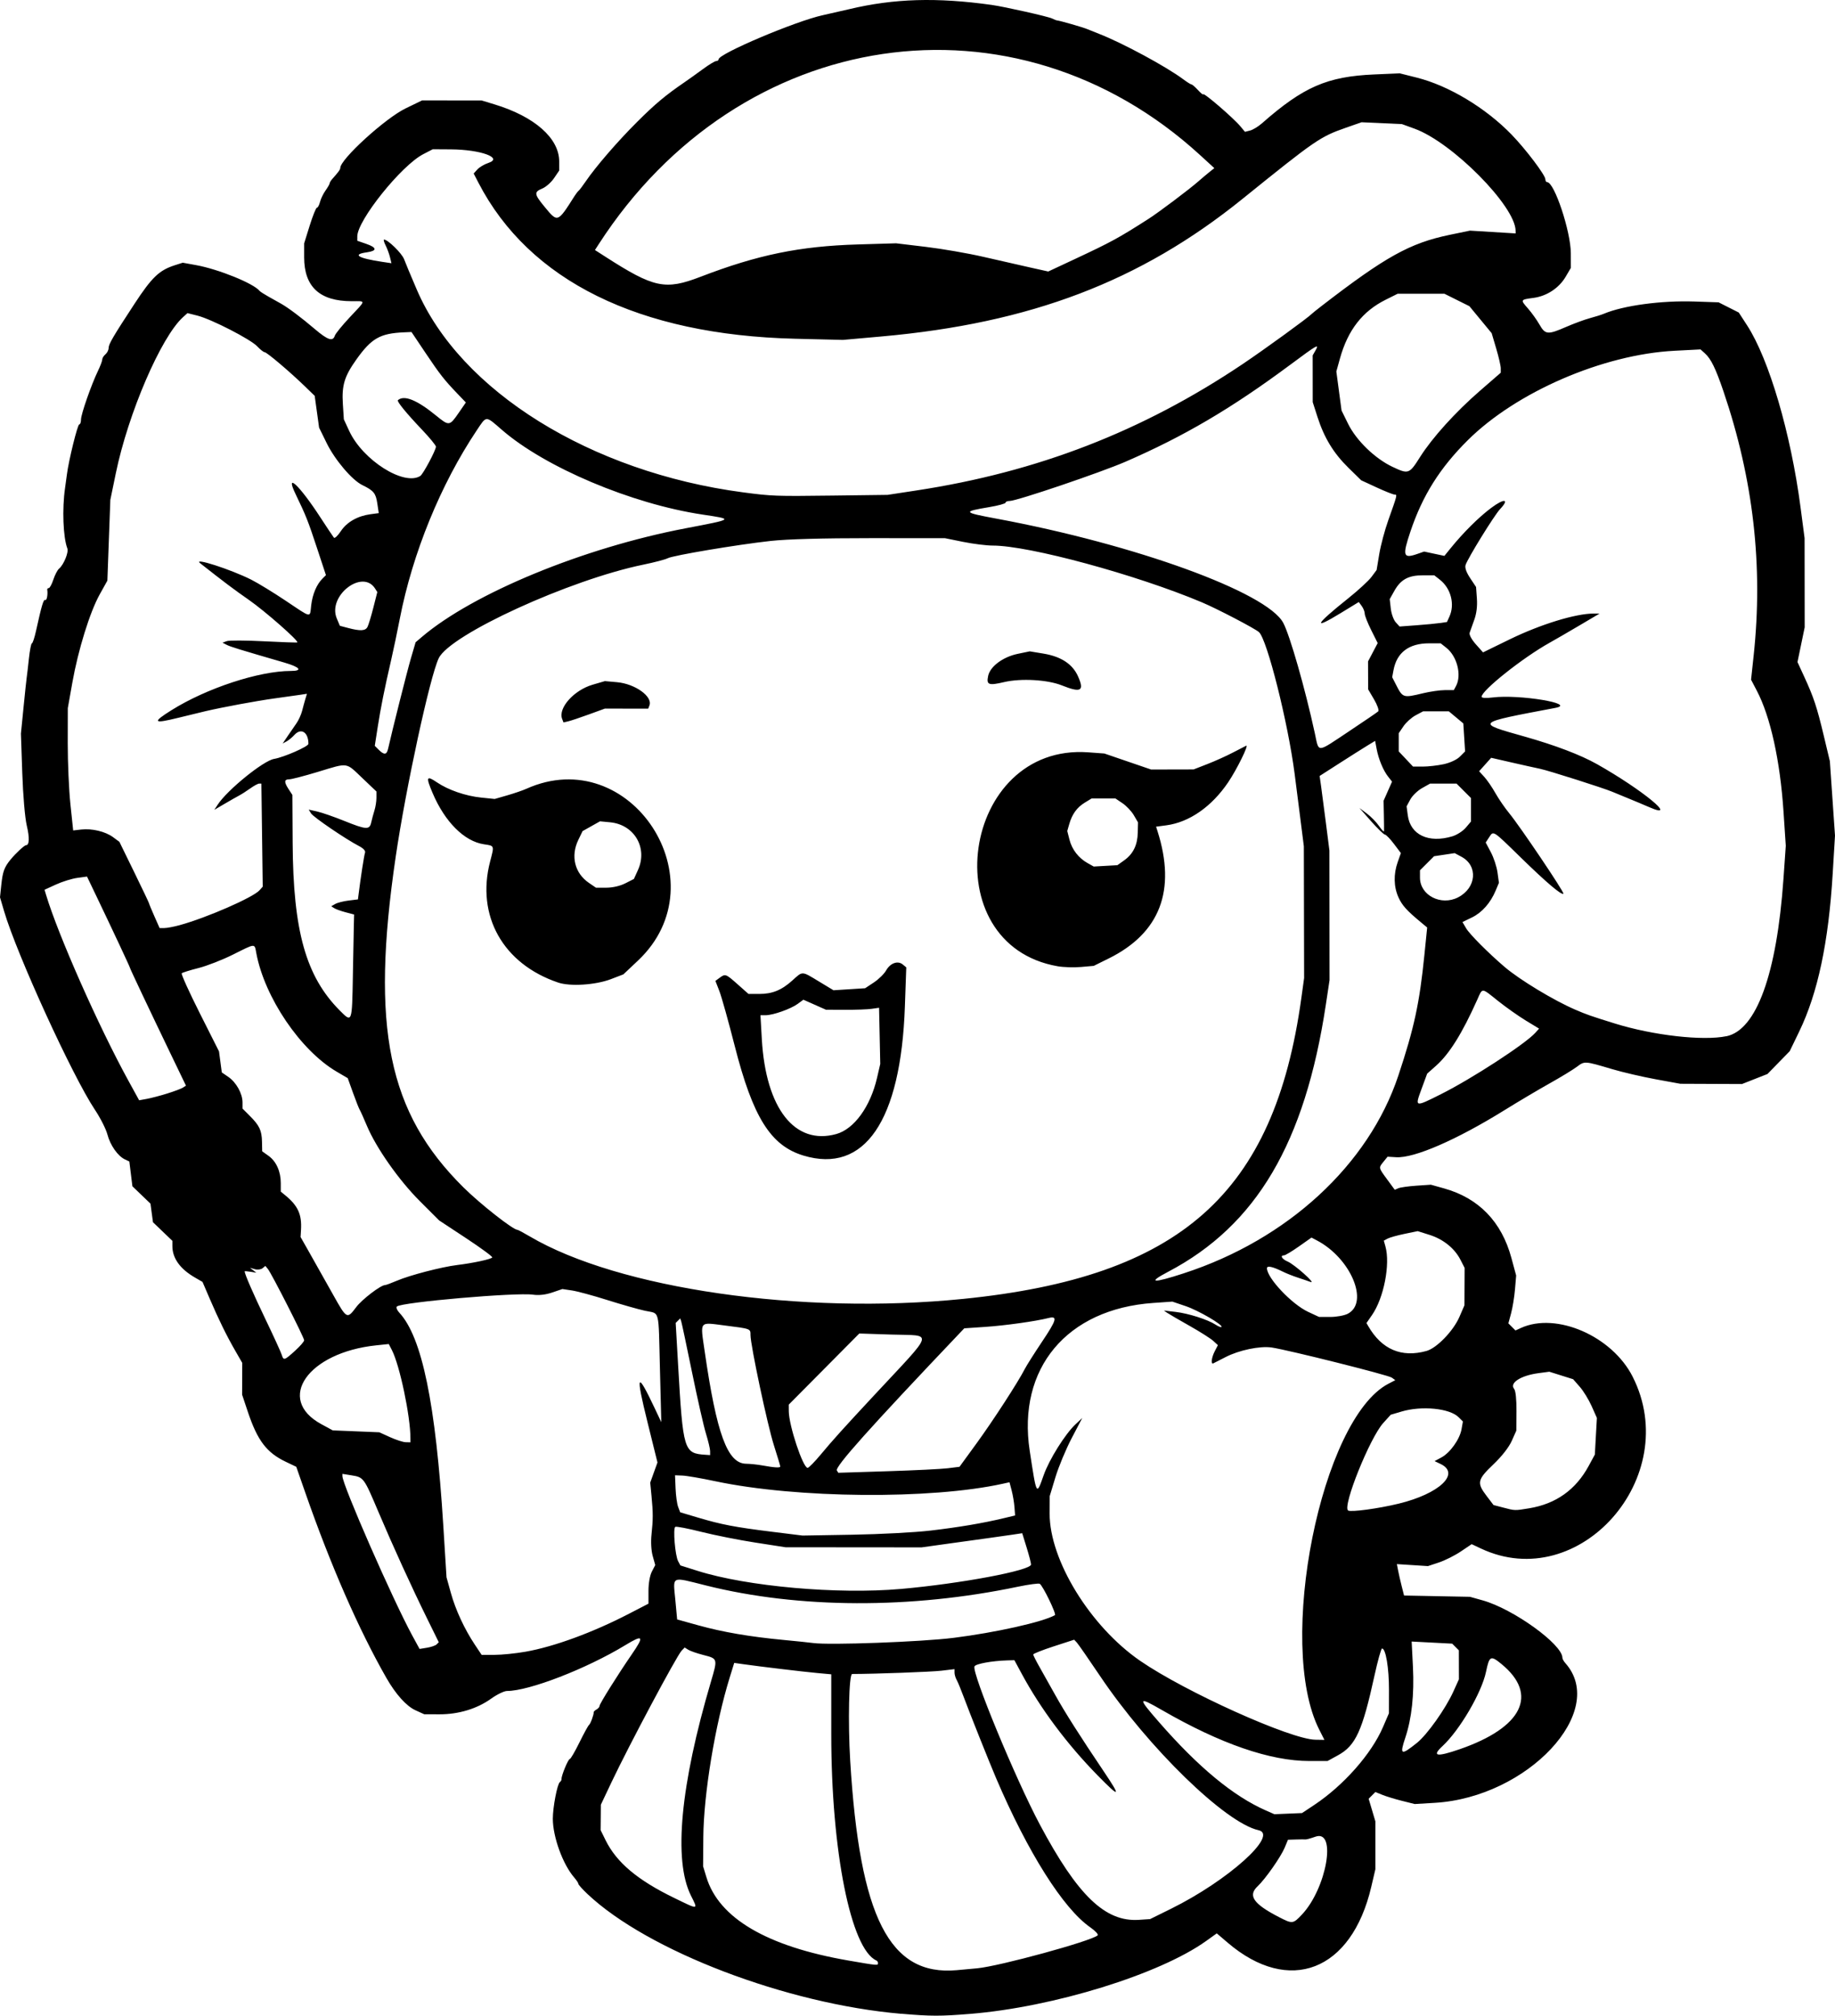 <?xml version="1.0" encoding="UTF-8" standalone="no"?>
<!-- Created with Inkscape (http://www.inkscape.org/) -->

<svg
   width="228.434mm"
   height="250.97mm"
   viewBox="0 0 228.434 250.97"
   version="1.1"
   id="svg1"
   xml:space="preserve"
   xmlns="http://www.w3.org/2000/svg"
   xmlns:svg="http://www.w3.org/2000/svg"><defs
     id="defs1" /><g
     id="layer1"
     transform="translate(-47.812,153.18)"><path
       style="fill:#000000"
       d="m 160.023,97.551 c -14.286,-1.223 -31.584,-7.828 -39.088,-14.925 -0.616,-0.583 -1.122,-1.148 -1.124,-1.256 -0.002,-0.108 -0.237,-0.465 -0.521,-0.794 -1.418,-1.639 -2.658,-5.053 -2.658,-7.318 0,-1.435 0.555,-4.33 0.874,-4.554 0.126,-0.089 0.221,-0.268 0.211,-0.397 -0.033,-0.401 0.829,-2.484 1.028,-2.484 0.104,0 0.642,-0.923 1.196,-2.051 0.554,-1.128 1.092,-2.11 1.195,-2.183 0.183,-0.129 0.621,-1.325 0.581,-1.587 -0.011,-0.073 0.15,-0.228 0.358,-0.344 0.208,-0.116 0.378,-0.321 0.378,-0.454 0,-0.256 2.261,-3.871 3.995,-6.388 1.598,-2.319 1.452,-2.529 -0.804,-1.158 -4.833,2.936 -11.967,5.698 -14.716,5.698 -0.354,0 -1.243,0.43 -1.975,0.956 -1.753,1.259 -4.053,1.956 -6.433,1.949 l -1.895,-0.006 -1.08,-0.49 C 98.404,59.247 97.08,57.776 95.906,55.721 92.47,49.703 88.994,41.765 85.848,32.751 l -1.154,-3.307 -1.295,-0.618 c -2.401,-1.146 -3.537,-2.644 -4.743,-6.252 l -0.704,-2.108 0.008,-1.98 0.008,-1.98 -0.846,-1.469 C 76.02,13.125 75.054,11.158 73.931,8.542 L 73.022,6.425 72.091,5.887 C 70.227,4.81 69.271,3.479 69.271,1.958 V 1.311 L 68.063,0.153 66.855,-1.005 66.699,-2.162 66.544,-3.319 65.42,-4.4 64.295,-5.481 64.104,-7.023 63.914,-8.565 63.351,-8.834 c -0.882,-0.422 -1.818,-1.759 -2.167,-3.096 -0.176,-0.673 -0.876,-2.057 -1.556,-3.076 -2.792,-4.181 -9.726,-19.346 -11.308,-24.729 l -0.508,-1.729 0.165,-1.575 c 0.17,-1.619 0.373,-2.172 1.14,-3.109 0.643,-0.785 1.732,-1.799 1.933,-1.799 0.42,0 0.455,-0.934 0.092,-2.456 -0.224,-0.942 -0.463,-3.738 -0.559,-6.54 l -0.166,-4.895 0.328,-3.307 c 0.18,-1.819 0.357,-3.486 0.393,-3.704 0.036,-0.218 0.158,-1.26 0.27,-2.315 0.113,-1.055 0.281,-1.918 0.375,-1.918 0.094,0 0.321,-0.685 0.506,-1.521 0.711,-3.222 0.944,-4.004 1.154,-3.874 0.188,0.116 0.344,-0.687 0.249,-1.286 -0.017,-0.109 0.069,-0.198 0.191,-0.198 0.122,0 0.38,-0.478 0.573,-1.062 0.193,-0.584 0.512,-1.196 0.709,-1.359 0.577,-0.479 1.215,-2.034 1.031,-2.515 -0.529,-1.379 -0.664,-4.931 -0.286,-7.523 0.072,-0.496 0.177,-1.26 0.232,-1.697 0.218,-1.73 1.324,-6.217 1.532,-6.217 0.121,0 0.221,-0.275 0.221,-0.611 0,-0.664 1.287,-4.349 2.124,-6.082 0.287,-0.594 0.521,-1.221 0.521,-1.394 0,-0.173 0.179,-0.463 0.397,-0.644 0.218,-0.181 0.397,-0.539 0.397,-0.796 0,-0.476 0.563,-1.435 3.227,-5.502 2.165,-3.304 3.074,-4.173 5.023,-4.797 l 0.975,-0.312 1.659,0.301 c 2.798,0.507 7.174,2.282 7.901,3.204 0.073,0.092 0.562,0.408 1.088,0.703 0.526,0.294 1.24,0.695 1.587,0.891 0.905,0.51 2.519,1.723 4.239,3.187 1.585,1.349 2.218,1.557 2.457,0.805 0.081,-0.255 0.923,-1.291 1.87,-2.301 2.066,-2.203 2.043,-1.997 0.232,-1.997 -3.977,0 -5.918,-1.793 -5.918,-5.469 v -1.73 l 0.693,-2.222 c 0.381,-1.222 0.785,-2.222 0.897,-2.222 0.113,0 0.285,-0.32 0.383,-0.711 0.098,-0.391 0.409,-1.035 0.69,-1.43 0.281,-0.395 0.512,-0.798 0.512,-0.895 0,-0.097 0.149,-0.342 0.331,-0.545 0.752,-0.839 0.992,-1.169 0.993,-1.368 0.005,-1.087 5.595,-6.183 8.133,-7.414 l 2.053,-0.996 3.704,0.004 3.704,0.004 1.587,0.482 c 5.007,1.52 8.07,4.219 8.07,7.111 v 1.138 l -0.644,0.948 c -0.354,0.522 -1.009,1.099 -1.455,1.284 -1.062,0.44 -1.027,0.699 0.314,2.32 1.603,1.94 1.583,1.947 3.699,-1.387 0.185,-0.291 0.418,-0.591 0.518,-0.667 0.1,-0.076 0.484,-0.583 0.853,-1.126 1.248,-1.839 3.98,-5.003 6.417,-7.431 2.268,-2.26 3.523,-3.311 5.889,-4.931 0.531,-0.364 1.573,-1.108 2.314,-1.654 0.741,-0.546 1.481,-0.992 1.643,-0.992 0.162,0 0.295,-0.097 0.295,-0.215 0,-0.694 9.586,-4.756 12.965,-5.494 0.946,-0.207 2.434,-0.546 3.307,-0.754 5.564,-1.327 10.892,-1.485 17.727,-0.527 1.617,0.227 7.092,1.46 7.541,1.699 0.218,0.116 0.487,0.22 0.597,0.231 0.382,0.037 3.242,0.86 3.768,1.085 0.291,0.124 0.938,0.385 1.439,0.579 2.922,1.134 8.382,4.081 10.516,5.676 0.463,0.346 0.915,0.63 1.005,0.63 0.089,0 0.455,0.315 0.811,0.7 0.357,0.385 0.649,0.624 0.649,0.532 0,-0.304 3.77,2.944 4.651,4.006 l 0.55,0.663 0.641,-0.163 c 0.353,-0.089 1.018,-0.495 1.479,-0.9 5.163,-4.542 8.121,-5.828 13.978,-6.081 l 3.175,-0.137 2.117,0.532 c 3.983,1.002 8.582,3.768 11.814,7.108 1.761,1.819 4.193,5.039 4.193,5.551 0,0.197 0.102,0.359 0.226,0.359 0.894,0 2.933,6.125 2.942,8.84 l 0.006,1.829 -0.646,1.102 c -0.826,1.409 -2.345,2.412 -3.995,2.635 -1.666,0.226 -1.664,0.222 -0.693,1.327 0.452,0.515 1.093,1.411 1.424,1.991 0.726,1.271 1.027,1.297 3.337,0.291 0.97,-0.423 2.3,-0.912 2.955,-1.087 0.655,-0.175 1.429,-0.419 1.72,-0.542 2.435,-1.029 7.154,-1.667 11.285,-1.527 l 3.003,0.102 1.256,0.635 1.256,0.635 1.043,1.607 c 2.725,4.198 5.443,13.456 6.647,22.642 l 0.503,3.836 0.006,5.556 0.006,5.556 -0.448,2.16 -0.448,2.16 0.833,1.809 c 1.186,2.576 1.583,3.775 2.441,7.365 l 0.758,3.175 0.319,4.63 0.319,4.63 -0.288,4.763 c -0.517,8.537 -1.854,14.842 -4.158,19.612 l -1.193,2.469 -1.384,1.418 -1.384,1.418 -1.587,0.625 -1.587,0.625 -3.836,-0.016 -3.836,-0.016 -3.051,-0.558 c -1.678,-0.307 -4.119,-0.874 -5.424,-1.261 -3.474,-1.03 -3.43,-1.027 -4.405,-0.296 -0.483,0.362 -2.009,1.292 -3.392,2.066 -1.382,0.774 -3.917,2.278 -5.631,3.342 -5.952,3.693 -11.223,5.984 -13.463,5.852 l -1.081,-0.064 -0.496,0.612 c -0.635,0.784 -0.647,0.727 0.455,2.229 l 0.938,1.278 0.445,-0.194 c 0.245,-0.107 1.255,-0.249 2.246,-0.317 l 1.801,-0.122 1.639,0.458 c 4.32,1.206 7.167,4.146 8.387,8.659 l 0.592,2.189 -0.145,1.72 c -0.08,0.946 -0.298,2.286 -0.484,2.978 l -0.339,1.258 0.442,0.442 0.442,0.442 0.682,-0.311 c 4.415,-2.012 11.357,1.021 13.909,6.075 6.299,12.478 -6.651,27.141 -18.888,21.389 l -1.157,-0.544 -1.354,0.911 c -0.745,0.501 -1.969,1.116 -2.721,1.365 l -1.367,0.454 -1.935,-0.124 -1.935,-0.124 0.159,0.819 c 0.087,0.451 0.289,1.331 0.448,1.956 l 0.289,1.137 4.101,0.08 4.101,0.08 1.587,0.444 c 3.801,1.064 9.922,5.474 9.922,7.15 0,0.137 0.167,0.436 0.371,0.666 5.317,5.985 -4.694,16.701 -16.246,17.39 l -2.514,0.15 -1.587,-0.398 c -0.873,-0.219 -1.974,-0.555 -2.446,-0.748 l -0.859,-0.35 -0.419,0.419 -0.419,0.419 0.418,1.407 0.418,1.407 v 2.984 2.984 l -0.513,2.193 c -2.453,10.483 -10.207,13.495 -17.876,6.943 l -1.354,-1.157 -1.307,0.937 c -5.798,4.159 -19.012,8.245 -29.387,9.088 -3.712,0.301 -4.883,0.299 -8.565,-0.016 z m 9.431,-5.666 c 2.775,-0.259 14.222,-3.39 15.001,-4.103 0.122,-0.112 -0.294,-0.563 -0.926,-1.003 -3.361,-2.339 -7.767,-9.323 -11.718,-18.574 -0.838,-1.962 -3.331,-8.211 -4.011,-10.054 -0.349,-0.946 -0.753,-1.927 -0.898,-2.179 -0.145,-0.253 -0.264,-0.657 -0.264,-0.898 v -0.438 l -1.654,0.197 c -1.224,0.146 -8.307,0.406 -11.087,0.408 -0.403,2.2e-4 -0.538,5.976 -0.244,10.823 1.183,19.495 4.897,26.799 13.249,26.055 0.509,-0.045 1.658,-0.151 2.552,-0.234 z m -12.341,-0.639 c 0,-0.133 -0.089,-0.282 -0.198,-0.331 -3.186,-1.416 -5.622,-13.62 -5.622,-28.159 v -7.474 l -1.786,-0.165 c -1.758,-0.163 -7.103,-0.803 -9.215,-1.103 l -1.079,-0.154 -0.561,1.815 c -1.819,5.88 -3.246,14.516 -3.285,19.885 l -0.027,3.625 0.409,1.347 c 1.55,5.107 7.537,8.627 17.66,10.381 3.657,0.634 3.704,0.638 3.704,0.332 z m 52.763,-6.041 c 3.082,-3.261 4.377,-10.653 1.7,-9.709 -0.578,0.204 -1.133,0.359 -1.233,0.345 -0.1,-0.014 -0.634,-0.012 -1.187,0.006 l -1.006,0.031 -0.411,0.983 c -0.488,1.169 -2.412,3.914 -3.376,4.818 -1.229,1.152 -0.518,2.185 2.623,3.809 1.72,0.89 1.786,0.883 2.889,-0.283 z m -16.313,-0.72 c 7.113,-3.51 13.486,-9.231 10.914,-9.796 -4.106,-0.902 -13.698,-10.236 -19.713,-19.183 -1.419,-2.11 -2.726,-3.993 -2.905,-4.185 l -0.326,-0.348 -2.553,0.83 c -1.404,0.456 -2.55,0.911 -2.548,1.01 0.003,0.099 0.376,0.835 0.831,1.635 0.454,0.8 1.323,2.348 1.93,3.44 1.181,2.122 3.067,5.091 6.008,9.459 2.21,3.283 2.063,3.388 -0.74,0.529 -3.788,-3.862 -7.099,-8.293 -9.443,-12.634 l -0.928,-1.72 -0.882,0.026 c -1.932,0.057 -3.964,0.431 -4.088,0.753 -0.324,0.845 5.099,13.969 8.122,19.655 4.713,8.863 8.155,12.178 12.351,11.895 l 1.392,-0.094 z m -59.741,-1.661 c -2.192,-4.387 -1.316,-13.729 2.498,-26.645 0.842,-2.852 0.844,-2.846 -0.938,-3.301 -0.781,-0.2 -1.626,-0.491 -1.878,-0.648 l -0.459,-0.285 -0.379,0.392 c -0.61,0.63 -6.571,11.817 -8.739,16.399 l -1.315,2.778 -0.013,1.587 -0.014,1.587 0.616,1.252 c 1.36,2.761 3.972,4.961 8.512,7.17 3.125,1.52 3.018,1.535 2.108,-0.286 z M 211.421,71.545 c 3.654,-2.43 7.116,-6.351 8.553,-9.69 l 0.741,-1.72 0.006,-2.91 c 0.006,-2.731 -0.4,-5.159 -0.862,-5.159 -0.112,0 -0.537,1.518 -0.942,3.373 -1.506,6.885 -2.342,8.715 -4.53,9.916 l -1.315,0.721 -2.249,4.54e-4 c -4.887,9.87e-4 -11.068,-2.134 -18.352,-6.338 -3.037,-1.753 -3.075,-1.596 -0.362,1.512 4.903,5.618 9.237,9.2 13.29,10.984 l 1.058,0.466 1.72,-0.072 1.72,-0.072 z m 18.08,-6.929 c 7.843,-2.707 9.865,-6.813 5.227,-10.614 -1.354,-1.109 -1.508,-1.031 -1.927,0.973 -0.54,2.588 -3.273,7.255 -5.412,9.24 -1.371,1.273 -0.756,1.39 2.112,0.4 z m -5.298,-0.796 c 1.276,-1.024 3.564,-4.249 4.534,-6.392 l 0.691,-1.526 -0.004,-1.805 -0.004,-1.805 -0.414,-0.414 -0.414,-0.414 -2.523,-0.132 -2.523,-0.132 0.159,3.16 c 0.173,3.433 -0.149,6.414 -0.952,8.817 -0.722,2.16 -0.541,2.239 1.45,0.642 z m -12.161,-1.646 c -5.394,-10.645 0.23,-38.736 8.625,-43.078 l 0.841,-0.435 -0.435,-0.318 c -0.441,-0.322 -12.87,-3.44 -14.952,-3.75 -1.458,-0.217 -4.067,0.326 -5.748,1.197 -0.728,0.377 -1.412,0.726 -1.521,0.775 -0.331,0.149 -0.223,-0.727 0.187,-1.52 l 0.385,-0.745 -0.584,-0.537 c -0.321,-0.295 -1.655,-1.141 -2.965,-1.879 -1.31,-0.739 -2.56,-1.467 -2.778,-1.619 l -0.397,-0.276 1.44,0.168 c 1.611,0.188 4.024,0.955 4.985,1.584 0.348,0.228 0.683,0.363 0.746,0.301 0.244,-0.244 -2.862,-2.059 -4.442,-2.596 l -1.671,-0.568 -2.381,0.166 c -10.766,0.749 -16.944,8.148 -15.378,18.415 0.865,5.668 0.828,5.604 1.74,3.02 0.687,-1.946 2.673,-5.119 3.957,-6.322 l 0.842,-0.789 -1.313,2.509 c -0.722,1.38 -1.633,3.568 -2.025,4.863 l -0.712,2.355 -0.01,2.159 c -0.027,5.799 5.057,14.072 11.276,18.353 5.626,3.871 18.722,9.77 21.801,9.819 l 1.129,0.018 z M 113.224,52.47 c 3.555,-0.624 8.372,-2.39 12.867,-4.718 l 2.447,-1.267 v -1.588 c 0,-0.936 0.173,-1.923 0.422,-2.403 l 0.422,-0.815 -0.315,-1.127 c -0.187,-0.668 -0.249,-1.758 -0.151,-2.677 0.203,-1.919 0.203,-2.692 3.6e-4,-4.799 l -0.16,-1.661 0.451,-1.255 0.451,-1.255 -1.234,-4.987 c -1.52,-6.141 -1.337,-6.484 0.914,-1.715 l 0.796,1.686 -0.168,-6.615 c -0.196,-7.713 0.03,-6.839 -1.878,-7.261 -0.843,-0.186 -2.962,-0.79 -4.708,-1.342 -1.746,-0.552 -3.711,-1.083 -4.366,-1.181 l -1.191,-0.178 -1.268,0.431 c -0.821,0.279 -1.661,0.375 -2.381,0.271 -2.107,-0.303 -16.347,0.933 -16.953,1.47 -0.126,0.112 0.005,0.455 0.292,0.763 2.834,3.042 4.538,11.301 5.489,26.605 l 0.395,6.35 0.539,1.939 c 0.592,2.13 1.701,4.521 2.995,6.461 l 0.838,1.256 1.619,5.11e-4 c 0.89,2.82e-4 2.617,-0.175 3.836,-0.389 z m -11.056,-0.916 0.266,-0.266 -1.404,-2.852 C 99.053,44.42 96.729,39.33 94.895,35 93.109,30.784 93.085,30.75 91.563,30.505 L 90.438,30.323 v 0.284 c 0,1.08 6.259,15.365 8.689,19.833 l 0.915,1.682 0.93,-0.151 c 0.511,-0.083 1.049,-0.271 1.196,-0.417 z m 64.338,-0.81 c 5.267,-0.663 11.112,-1.972 12.63,-2.828 0.217,-0.123 -1.493,-3.659 -1.888,-3.903 -0.138,-0.085 -1.361,0.078 -2.719,0.362 -13.299,2.786 -27.275,2.733 -38.8,-0.147 -4.461,-1.115 -4.131,-1.267 -3.848,1.782 l 0.227,2.441 2.646,0.734 c 3.036,0.842 6.414,1.421 10.583,1.815 1.601,0.151 3.268,0.325 3.704,0.386 2.007,0.282 13.469,-0.14 17.462,-0.643 z m -6.56,-6.089 c 7.465,-0.661 16.218,-2.305 16.218,-3.047 0,-0.184 -0.247,-1.136 -0.55,-2.114 l -0.55,-1.78 -1.236,0.185 c -0.68,0.102 -1.951,0.282 -2.824,0.402 -0.873,0.119 -3.135,0.433 -5.027,0.697 l -3.44,0.48 -8.467,-0.007 -8.467,-0.007 -3.748,-0.581 c -2.061,-0.32 -5.097,-0.923 -6.747,-1.34 -1.65,-0.417 -3.104,-0.697 -3.233,-0.621 -0.301,0.177 -0.02,3.575 0.353,4.272 l 0.285,0.532 2.151,0.679 c 6.148,1.942 17.421,2.945 25.281,2.249 z m 3.65,-7.263 c 3.524,-0.412 6.555,-0.923 9.128,-1.539 l 1.455,-0.348 -0.08,-1.046 c -0.044,-0.576 -0.201,-1.506 -0.349,-2.068 l -0.269,-1.022 -0.842,0.186 c -8.955,1.977 -25.664,1.832 -35.767,-0.31 -1.746,-0.37 -3.592,-0.689 -4.101,-0.708 l -0.926,-0.035 0.067,1.638 c 0.037,0.901 0.181,1.937 0.32,2.303 l 0.253,0.665 2.194,0.655 c 2.921,0.872 4.634,1.201 9.205,1.768 l 3.836,0.476 6.218,-0.106 c 3.42,-0.058 7.766,-0.287 9.657,-0.509 z m 58.341,-3.36 c 5.074,-1.236 7.716,-3.743 5.207,-4.94 l -0.746,-0.356 0.851,-0.456 c 1.084,-0.581 2.282,-2.26 2.504,-3.507 l 0.172,-0.967 -0.537,-0.537 c -1.109,-1.109 -4.583,-1.452 -7.108,-0.702 l -1.342,0.398 -0.93,1.029 c -1.676,1.856 -5.108,10.401 -4.373,10.892 0.34,0.227 3.772,-0.238 6.303,-0.854 z m 16.224,0.581 c 3.34,-0.547 5.815,-2.308 7.425,-5.283 l 0.763,-1.41 0.127,-2.281 0.127,-2.281 -0.654,-1.469 c -0.36,-0.808 -1.025,-1.892 -1.479,-2.409 l -0.825,-0.94 -1.482,-0.466 -1.482,-0.466 -1.343,0.178 c -2.21,0.293 -3.649,1.222 -3.037,1.959 0.19,0.229 0.302,1.306 0.291,2.787 l -0.019,2.414 -0.574,1.287 c -0.35,0.785 -1.243,1.924 -2.29,2.921 -1.986,1.891 -2.073,2.293 -0.845,3.907 l 0.871,1.145 1.18,0.309 c 1.51,0.396 1.436,0.394 3.249,0.097 z m -72.338,-4.99 1.433,-0.178 2.118,-2.91 c 2.055,-2.823 5.192,-7.66 5.997,-9.246 0.218,-0.429 1.192,-1.97 2.166,-3.425 1.834,-2.741 1.966,-3.237 0.781,-2.938 -1.59,0.401 -5.365,0.93 -7.832,1.098 l -2.635,0.179 -0.54,0.568 c -11.265,11.855 -15.59,16.694 -15.317,17.135 l 0.175,0.283 6.111,-0.193 c 3.361,-0.106 6.756,-0.273 7.544,-0.372 z m -20.88,-0.22 c 0,-0.092 -0.355,-1.276 -0.788,-2.629 -0.796,-2.485 -2.916,-12.465 -2.916,-13.728 0,-0.805 0.061,-0.783 -3.251,-1.202 -3.189,-0.404 -3.012,-0.639 -2.45,3.246 1.489,10.285 2.833,13.937 5.144,13.974 0.524,0.008 1.43,0.102 2.012,0.208 1.546,0.281 2.249,0.322 2.249,0.132 z m 5.036,-1.48 c 1.516,-1.819 2.742,-3.18 6.615,-7.342 7.702,-8.277 7.458,-7.429 2.188,-7.601 l -3.999,-0.131 -4.391,4.427 -4.391,4.427 0.005,0.828 c 0.01,1.773 1.764,7.046 2.344,7.046 0.138,0 0.871,-0.744 1.629,-1.654 z m -13.768,-0.435 c 0,-0.276 -0.233,-1.258 -0.518,-2.183 -0.285,-0.925 -1.065,-4.36 -1.734,-7.635 -0.669,-3.274 -1.273,-6.122 -1.342,-6.328 l -0.127,-0.375 -0.282,0.282 -0.282,0.282 0.302,5.252 c 0.613,10.66 0.712,10.987 3.389,11.165 l 0.595,0.04 z M 98.905,25.885 c 0,-2.746 -1.328,-9.068 -2.303,-10.963 l -0.392,-0.763 -1.558,0.163 c -8.51,0.889 -12.565,6.702 -6.844,9.812 l 1.428,0.776 2.898,0.119 2.898,0.119 1.342,0.61 c 0.738,0.336 1.609,0.617 1.937,0.626 l 0.595,0.015 z M 84.585,14.958 c 0.6,-0.545 1.09,-1.116 1.09,-1.269 0,-0.339 -4.069,-8.335 -4.514,-8.872 L 80.843,4.434 80.494,4.724 c -0.192,0.159 -0.623,0.213 -0.957,0.118 l -0.608,-0.171 0.397,0.303 0.397,0.303 -0.728,-0.116 c -0.4,-0.064 -0.728,-0.088 -0.728,-0.054 0,0.334 1.068,2.792 2.585,5.95 1.014,2.11 1.929,4.111 2.033,4.446 0.23,0.74 0.321,0.711 1.7,-0.543 z m 140.806,0.065 c 1.281,-0.356 3.349,-2.499 4.108,-4.257 l 0.618,-1.431 0.011,-2.326 0.011,-2.326 -0.514,-1.007 C 228.895,2.248 227.483,1.109 225.773,0.57 l -1.474,-0.465 -1.639,0.338 c -0.901,0.186 -1.851,0.452 -2.11,0.591 l -0.472,0.252 0.201,0.717 c 0.622,2.22 -0.199,6.426 -1.667,8.544 l -0.693,1 0.222,0.384 c 1.679,2.906 4.141,3.956 7.249,3.092 z M 92.158,9.561 c 0.716,-0.954 3.049,-2.739 3.58,-2.739 0.117,0 0.785,-0.246 1.485,-0.546 1.59,-0.682 5.575,-1.719 7.502,-1.953 1.982,-0.241 4.234,-0.727 4.367,-0.943 0.06,-0.098 -1.404,-1.175 -3.253,-2.395 l -3.363,-2.217 -2.395,-2.395 c -2.622,-2.622 -5.441,-6.635 -6.598,-9.395 -0.397,-0.946 -0.798,-1.838 -0.891,-1.983 -0.093,-0.145 -0.468,-1.091 -0.831,-2.101 l -0.661,-1.838 -1.38,-0.809 c -4.501,-2.639 -8.975,-9.243 -10.004,-14.766 -0.228,-1.224 -0.047,-1.236 -2.904,0.193 -1.31,0.655 -3.243,1.409 -4.296,1.675 -1.053,0.266 -1.99,0.559 -2.082,0.652 -0.092,0.092 0.914,2.318 2.237,4.946 l 2.405,4.778 0.173,1.308 0.173,1.308 0.827,0.57 c 0.976,0.672 1.753,2.074 1.753,3.16 v 0.774 l 0.896,0.896 c 1.212,1.212 1.5,1.822 1.529,3.229 l 0.024,1.196 0.79,0.563 c 0.955,0.68 1.524,1.945 1.524,3.388 v 1.069 l 0.562,0.46 c 1.572,1.289 2.069,2.376 1.956,4.281 l -0.054,0.91 0.91,1.603 c 1.151,2.028 1.33,2.347 3.173,5.639 1.67,2.983 1.705,3.001 2.846,1.482 z M 215.591,10.391 c 2.687,-1.39 0.394,-6.886 -3.8,-9.107 l -0.715,-0.379 -1.569,1.106 c -0.863,0.608 -1.694,1.106 -1.846,1.106 -0.54,0 -0.267,0.469 0.45,0.774 0.852,0.362 3.626,2.839 2.844,2.54 -0.291,-0.111 -1.005,-0.356 -1.587,-0.544 -0.582,-0.188 -1.416,-0.519 -1.852,-0.735 -1.276,-0.632 -1.984,-0.786 -1.984,-0.43 0,1.213 3.086,4.482 5.13,5.434 l 1.352,0.63 1.402,0.003 c 0.771,0.001 1.75,-0.177 2.175,-0.397 z M 167.696,8.543 c 27.083,-2.726 38.744,-13.093 42.114,-37.44 l 0.348,-2.514 -0.017,-8.202 -0.017,-8.202 -0.435,-3.44 c -0.239,-1.892 -0.558,-4.392 -0.708,-5.556 -0.824,-6.395 -3.428,-16.75 -4.443,-17.668 -0.498,-0.45 -5.226,-2.917 -7.117,-3.713 -8.198,-3.45 -21.505,-7.061 -26.02,-7.061 -0.778,0 -2.437,-0.207 -3.685,-0.46 l -2.27,-0.46 -9.26,-0.004 c -5.94,-0.002 -10.399,0.122 -12.435,0.347 -4.191,0.463 -12.16,1.803 -12.82,2.156 -0.287,0.154 -1.658,0.513 -3.046,0.799 -9.166,1.886 -24.041,8.693 -25.457,11.649 -1.094,2.285 -4.093,16.127 -5.358,24.733 -3.127,21.269 -0.962,31.836 8.43,41.143 2.102,2.083 6.184,5.292 6.731,5.292 0.079,0 0.76,0.364 1.514,0.808 11.078,6.532 33.827,9.818 53.951,7.792 z M 147.823,-9.308 c -4.079,-1.235 -6.286,-4.763 -8.557,-13.682 -0.772,-3.031 -1.626,-6.085 -1.899,-6.787 l -0.496,-1.276 0.514,-0.378 c 0.722,-0.532 0.77,-0.514 2.265,0.813 l 1.341,1.191 h 1.323 c 1.647,0 2.797,-0.469 4.153,-1.694 1.295,-1.17 1.112,-1.178 3.295,0.141 l 1.808,1.093 1.97,-0.126 1.97,-0.126 1.089,-0.721 c 0.599,-0.396 1.287,-1.073 1.529,-1.503 0.514,-0.913 1.452,-1.245 2.07,-0.732 l 0.433,0.359 -0.173,4.896 c -0.501,14.22 -5.014,20.839 -12.636,18.532 z m 4.092,-2.677 c 2.22,-0.616 4.243,-3.4 5.073,-6.981 l 0.405,-1.745 -0.074,-3.498 -0.074,-3.498 -0.926,0.132 c -0.509,0.073 -1.998,0.128 -3.307,0.122 l -2.381,-0.01 -1.404,-0.624 -1.404,-0.624 -0.713,0.523 c -0.852,0.625 -3.06,1.407 -3.976,1.407 h -0.655 l 0.17,2.977 c 0.495,8.64 4.109,13.25 9.265,11.819 z m -34.622,-18.861 c -6.86,-2.317 -10.228,-8.313 -8.467,-15.074 0.528,-2.027 0.558,-1.943 -0.767,-2.141 -2.444,-0.367 -4.861,-2.777 -6.39,-6.375 -0.861,-2.025 -0.78,-2.23 0.531,-1.341 1.41,0.957 3.568,1.701 5.509,1.9 l 1.688,0.173 1.567,-0.452 c 0.862,-0.248 1.924,-0.613 2.36,-0.809 12.998,-5.853 24.323,11.56 13.909,21.384 l -1.82,1.717 -1.547,0.593 c -1.903,0.73 -5.067,0.934 -6.574,0.426 z m 8.365,-12.354 1.068,-0.545 0.503,-1.109 c 1.248,-2.75 -0.444,-5.655 -3.462,-5.945 l -1.264,-0.121 -1.084,0.609 -1.084,0.609 -0.529,1.093 c -0.978,2.021 -0.454,4.145 1.323,5.358 l 0.872,0.595 h 1.294 c 0.784,0 1.715,-0.215 2.362,-0.545 z m 53.826,10.327 c -15.576,-2.713 -11.986,-27.792 3.812,-26.637 l 1.994,0.146 2.91,0.997 2.91,0.997 2.646,-0.006 2.646,-0.006 1.729,-0.673 c 0.951,-0.37 2.38,-1.014 3.175,-1.432 0.795,-0.418 1.533,-0.799 1.639,-0.847 0.378,-0.172 -1.155,2.946 -2.234,4.544 -2.057,3.046 -4.843,4.987 -7.703,5.367 l -1.278,0.17 0.178,0.558 c 2.349,7.381 0.309,12.693 -6.088,15.857 l -1.852,0.916 -1.587,0.139 c -0.873,0.076 -2.176,0.036 -2.896,-0.089 z m 8.275,-13.19 c 1.117,-0.795 1.657,-1.897 1.692,-3.454 l 0.029,-1.272 -0.522,-0.893 c -0.287,-0.491 -0.92,-1.162 -1.406,-1.489 l -0.885,-0.596 -1.482,9.89e-4 -1.482,9.89e-4 -0.846,0.516 c -0.973,0.593 -1.581,1.43 -1.935,2.666 l -0.249,0.868 0.276,1.083 c 0.312,1.225 1.129,2.281 2.254,2.912 l 0.764,0.429 1.473,-0.084 1.473,-0.084 z m -69.968,-17.611 c -0.519,-1.352 1.466,-3.577 3.798,-4.258 l 1.524,-0.445 1.515,0.135 c 2.247,0.201 4.457,1.787 4.032,2.894 l -0.154,0.4 -2.697,-0.004 -2.697,-0.004 -1.984,0.723 c -1.091,0.398 -2.251,0.786 -2.576,0.862 l -0.592,0.139 z m 62.208,-4.171 c -1.785,-0.714 -5.094,-0.902 -7.192,-0.409 -1.934,0.454 -2.22,0.343 -1.982,-0.775 0.251,-1.178 1.842,-2.362 3.689,-2.745 l 1.492,-0.31 1.698,0.281 c 2.208,0.366 3.635,1.306 4.315,2.844 0.806,1.821 0.36,2.067 -2.021,1.114 z M 195.207,5.345 C 208.11,1.14 218.19,-8.155 221.885,-19.254 c 1.972,-5.924 2.639,-9.014 3.247,-15.037 l 0.344,-3.41 -0.778,-0.646 c -1.777,-1.477 -2.337,-2.1 -2.796,-3.111 -0.591,-1.302 -0.626,-2.876 -0.097,-4.377 l 0.399,-1.13 -0.862,-1.144 c -0.474,-0.629 -0.981,-1.151 -1.126,-1.159 -0.146,-0.008 -0.918,-0.756 -1.717,-1.662 l -1.452,-1.647 0.923,0.689 c 0.508,0.379 1.191,1.081 1.519,1.56 0.327,0.479 0.604,0.764 0.615,0.634 0.011,-0.131 0.003,-1.036 -0.017,-2.012 l -0.037,-1.775 0.527,-1.191 0.527,-1.191 -0.48,-0.61 c -0.617,-0.785 -1.199,-2.185 -1.438,-3.459 l -0.188,-1.005 -0.978,0.596 c -0.538,0.328 -2.092,1.311 -3.454,2.185 l -2.476,1.588 0.171,1.201 c 0.094,0.661 0.368,2.749 0.609,4.641 l 0.438,3.44 0.008,8.07 0.008,8.07 -0.459,3.043 c -2.603,17.241 -8.652,27.491 -19.629,33.264 -2.662,1.4 -1.959,1.465 1.972,0.185 z M 227.189,-16.946 c 3.86,-1.934 10.502,-6.255 11.751,-7.645 l 0.468,-0.52 -1.658,-1.008 c -0.912,-0.555 -2.455,-1.644 -3.43,-2.422 -2.135,-1.703 -1.927,-1.691 -2.614,-0.157 -1.874,4.186 -3.462,6.731 -5.116,8.202 l -1.115,0.992 -0.705,1.918 c -0.84,2.284 -0.855,2.28 2.42,0.64 z m -158.579,-0.079 c 0.873,-0.271 1.759,-0.604 1.97,-0.739 l 0.382,-0.247 -1.888,-3.921 c -2.72,-5.651 -5.095,-10.674 -5.095,-10.778 0,-0.093 -2.109,-4.595 -4.148,-8.853 l -1.188,-2.48 -1.213,0.166 c -0.667,0.091 -1.857,0.461 -2.644,0.821 l -1.43,0.655 0.18,0.601 c 1.504,5.021 6.525,16.362 10.253,23.16 l 1.344,2.45 0.944,-0.171 c 0.519,-0.094 1.658,-0.392 2.532,-0.663 z m 194.125,-7.138 c 3.737,-0.781 6.262,-7.749 7.094,-19.581 l 0.29,-4.131 -0.283,-4.259 c -0.421,-6.342 -1.629,-11.817 -3.32,-15.047 l -0.719,-1.373 0.321,-2.992 c 1.197,-11.159 -0.033,-21.944 -3.75,-32.89 -0.967,-2.849 -1.557,-4.061 -2.304,-4.737 l -0.556,-0.503 -3.242,0.168 c -8.907,0.463 -19.683,5.127 -25.736,11.139 -3.477,3.454 -5.636,6.891 -7.138,11.367 -1.024,3.05 -0.911,3.407 0.878,2.783 l 0.825,-0.288 1.263,0.269 1.263,0.269 0.79,-0.974 c 1.581,-1.949 3.481,-3.836 5.026,-4.994 1.641,-1.229 2.329,-1.144 1.119,0.138 -0.725,0.768 -4.036,6.135 -4.302,6.972 -0.105,0.332 0.099,0.911 0.572,1.623 l 0.736,1.107 0.105,1.455 c 0.068,0.939 -0.05,1.877 -0.333,2.646 -0.241,0.655 -0.499,1.377 -0.572,1.604 -0.076,0.236 0.255,0.849 0.768,1.426 l 0.901,1.012 3.284,-1.605 c 3.862,-1.887 8.256,-3.238 10.507,-3.229 l 0.715,0.003 -2.514,1.484 c -1.382,0.816 -3.049,1.782 -3.704,2.147 -3.314,1.845 -8.467,5.938 -8.467,6.726 0,0.158 0.542,0.191 1.389,0.086 3.301,-0.411 10.506,0.785 7.805,1.296 -10.067,1.903 -9.995,1.836 -3.837,3.576 3.806,1.076 6.976,2.284 9.014,3.434 5.621,3.174 10.26,6.986 6.531,5.367 -0.727,-0.316 -1.947,-0.828 -2.711,-1.138 -0.764,-0.31 -1.627,-0.666 -1.918,-0.791 -1.042,-0.447 -7.958,-2.648 -8.996,-2.862 -0.582,-0.12 -2.189,-0.478 -3.572,-0.795 l -2.514,-0.576 -0.75,0.838 -0.75,0.838 0.64,0.699 c 0.352,0.384 0.976,1.294 1.386,2.022 0.41,0.728 1.187,1.859 1.727,2.514 1.335,1.622 6.886,9.866 6.741,10.011 -0.221,0.221 -2.119,-1.391 -5.312,-4.509 -3.553,-3.47 -3.381,-3.361 -3.951,-2.492 l -0.412,0.63 0.645,1.213 c 0.355,0.667 0.725,1.795 0.823,2.507 l 0.178,1.294 -0.403,0.964 c -0.646,1.545 -1.708,2.748 -2.966,3.356 l -1.17,0.566 0.464,0.789 c 0.432,0.735 2.773,3.084 4.785,4.802 1.865,1.593 6.111,4.163 8.776,5.311 1.459,0.629 1.912,0.787 4.936,1.728 4.776,1.485 10.984,2.191 13.902,1.581 z M 91.74,-31.721 c 0.052,-2.885 0.107,-5.775 0.124,-6.421 l 0.03,-1.176 -1.059,-0.279 c -0.582,-0.154 -1.223,-0.385 -1.423,-0.514 l -0.364,-0.235 0.497,-0.284 c 0.273,-0.156 1.021,-0.348 1.662,-0.426 l 1.165,-0.142 0.066,-0.529 c 0.274,-2.206 0.707,-5.008 0.819,-5.3 0.081,-0.21 -0.214,-0.534 -0.729,-0.8 -1.658,-0.858 -5.696,-3.605 -5.99,-4.077 l -0.297,-0.475 1.057,0.237 c 0.581,0.131 2.085,0.652 3.341,1.158 2.788,1.124 3.18,1.147 3.389,0.193 0.088,-0.4 0.268,-1.073 0.402,-1.495 0.133,-0.422 0.243,-1.123 0.243,-1.558 v -0.791 l -1.768,-1.683 c -2.078,-1.978 -1.679,-1.923 -5.526,-0.757 -1.68,0.509 -3.286,0.926 -3.569,0.926 -0.634,0 -0.65,0.34 -0.057,1.245 l 0.457,0.697 0.034,5.975 c 0.062,10.985 1.649,16.626 5.87,20.87 1.535,1.544 1.522,1.581 1.628,-4.358 z m -21.542,-6.277 c 3.373,-0.928 9.13,-3.446 9.923,-4.34 l 0.398,-0.449 -0.084,-6.416 -0.084,-6.416 h -0.273 c -0.15,0 -0.646,0.268 -1.103,0.595 -0.457,0.327 -1.071,0.722 -1.364,0.876 -0.293,0.154 -1.115,0.622 -1.826,1.039 l -1.293,0.758 0.431,-0.658 c 1.198,-1.828 5.677,-5.46 7.008,-5.682 1.212,-0.202 4.275,-1.544 4.275,-1.872 0.004,-1.448 -0.911,-2.035 -1.741,-1.117 -0.276,0.305 -0.717,0.669 -0.982,0.811 l -0.481,0.257 0.61,-0.906 c 0.336,-0.499 0.83,-1.218 1.1,-1.599 0.269,-0.381 0.589,-1.082 0.71,-1.558 0.121,-0.476 0.306,-1.149 0.41,-1.495 l 0.19,-0.629 -0.9,0.135 c -0.495,0.074 -1.912,0.274 -3.148,0.443 -2.19,0.3 -6.466,1.092 -8.599,1.593 -0.582,0.137 -2.096,0.504 -3.365,0.817 -3.134,0.773 -3.298,0.587 -0.843,-0.95 4.368,-2.735 10.888,-4.879 14.842,-4.881 1.525,-6.54e-4 1.174,-0.468 -0.778,-1.036 -5.761,-1.676 -6.725,-1.973 -7.2,-2.216 l -0.519,-0.266 0.526,-0.195 c 0.289,-0.107 2.368,-0.099 4.62,0.018 2.252,0.117 4.126,0.18 4.166,0.141 0.193,-0.193 -4.04,-3.909 -6.024,-5.29 -1.856,-1.291 -3.056,-2.195 -6.063,-4.562 -1,-0.788 3.809,0.76 6.36,2.046 0.818,0.412 2.742,1.589 4.277,2.616 3.318,2.219 2.991,2.162 3.181,0.557 0.163,-1.377 0.673,-2.583 1.399,-3.308 l 0.434,-0.434 -1.109,-3.362 c -1.124,-3.409 -1.366,-4.019 -2.673,-6.735 -1.36,-2.827 0.484,-1.098 3.068,2.876 0.84,1.292 1.609,2.444 1.709,2.559 0.1,0.115 0.488,-0.253 0.862,-0.819 0.744,-1.124 2.083,-1.888 3.686,-2.103 l 1.032,-0.138 -0.183,-1.22 c -0.189,-1.264 -0.452,-1.584 -1.862,-2.27 -1.286,-0.626 -3.416,-3.138 -4.449,-5.247 l -0.933,-1.906 -0.274,-1.98 -0.274,-1.98 -1.249,-1.21 c -1.873,-1.814 -4.715,-4.223 -4.983,-4.223 -0.13,0 -0.547,-0.329 -0.927,-0.732 -0.831,-0.881 -5.692,-3.378 -7.432,-3.819 l -1.245,-0.315 -0.558,0.505 c -2.741,2.48 -6.826,11.975 -8.365,19.442 l -0.682,3.307 -0.184,5.027 -0.184,5.027 -0.957,1.72 c -1.219,2.189 -2.681,6.904 -3.404,10.98 l -0.564,3.175 -0.008,4.366 c -0.004,2.401 0.146,5.827 0.334,7.614 l 0.342,3.249 1.002,-0.115 c 1.343,-0.154 3.013,0.247 3.969,0.954 l 0.783,0.579 1.845,3.777 c 1.015,2.078 1.845,3.824 1.845,3.881 0,0.057 0.296,0.773 0.658,1.592 l 0.658,1.488 0.599,-0.003 c 0.329,-0.002 1.194,-0.167 1.922,-0.367 z M 229.334,-41.459 c 2.273,-1.175 2.502,-3.923 0.42,-5.044 l -0.851,-0.458 -1.285,0.193 -1.285,0.193 -0.876,0.876 -0.876,0.876 v 0.917 c 0,2.2 2.621,3.551 4.752,2.449 z m -0.732,-7.592 c 0.571,-0.171 1.329,-0.657 1.684,-1.079 l 0.646,-0.767 v -1.461 -1.461 l -0.9,-0.9 -0.9,-0.9 h -1.644 -1.644 l -1.006,0.565 c -0.553,0.311 -1.213,0.949 -1.465,1.418 l -0.459,0.852 0.15,1.122 c 0.326,2.43 2.585,3.495 5.537,2.611 z m -1.079,-8.98 c 0.809,-0.174 1.647,-0.563 2.027,-0.944 l 0.648,-0.648 -0.111,-1.744 -0.111,-1.744 -0.901,-0.752 -0.901,-0.752 h -1.602 -1.602 l -0.922,0.49 c -0.507,0.269 -1.19,0.882 -1.517,1.362 l -0.595,0.872 v 1.133 1.133 l 0.891,0.945 0.891,0.945 h 1.213 c 0.667,0 1.833,-0.133 2.592,-0.296 z M 96.117,-59.919 c 0.501,-2.25 2.373,-9.676 2.852,-11.311 l 0.581,-1.984 0.777,-0.662 c 6.394,-5.444 20.111,-11.097 32.814,-13.523 6.073,-1.16 6.032,-1.127 2.116,-1.715 -8.809,-1.323 -19.574,-5.87 -24.956,-10.539 -2.075,-1.8 -1.897,-1.803 -3.135,0.046 -4.49,6.709 -8.004,15.317 -9.587,23.482 -0.31,1.601 -0.784,3.863 -1.053,5.027 -0.842,3.649 -1.316,6.005 -1.693,8.432 l -0.365,2.347 0.498,0.498 c 0.656,0.656 0.988,0.628 1.149,-0.098 z m 119.621,-2.205 c 1.881,-1.249 3.522,-2.368 3.646,-2.487 0.124,-0.119 -0.108,-0.785 -0.515,-1.479 l -0.74,-1.262 -0.006,-1.74 -0.006,-1.74 0.6,-1.14 0.6,-1.14 -0.807,-1.615 c -0.444,-0.888 -0.807,-1.811 -0.807,-2.051 0,-0.24 -0.166,-0.664 -0.369,-0.941 l -0.369,-0.505 -2.259,1.381 c -3.557,2.173 -3.205,1.474 0.913,-1.816 1.254,-1.002 2.569,-2.211 2.922,-2.686 l 0.642,-0.864 0.329,-1.984 c 0.181,-1.091 0.689,-2.996 1.13,-4.233 1.126,-3.163 1.129,-3.175 0.78,-3.175 -0.172,0 -1.177,-0.399 -2.234,-0.888 l -1.921,-0.888 -1.592,-1.56 c -1.852,-1.815 -3.017,-3.727 -3.851,-6.322 l -0.595,-1.852 -0.003,-2.91 -0.003,-2.91 0.339,-0.595 c 0.517,-0.908 0.289,-0.779 -3.192,1.806 -7.26,5.39 -13.135,8.847 -20.432,12.021 -3.095,1.346 -13.552,4.892 -14.428,4.892 -0.287,0 -0.521,0.096 -0.521,0.213 0,0.117 -0.912,0.366 -2.028,0.554 -3.351,0.563 -3.293,0.655 0.894,1.434 17.287,3.212 33.683,9.172 35.706,12.979 0.83,1.563 2.709,8.129 3.927,13.726 0.542,2.491 0.134,2.512 4.249,-0.22 z m 9.241,-4.746 c 0.873,-0.211 2.089,-0.385 2.703,-0.387 l 1.115,-0.004 0.274,-0.512 c 0.726,-1.356 0.128,-3.702 -1.212,-4.757 l -0.702,-0.553 h -1.446 c -2.5,0 -4.012,1.138 -4.423,3.331 l -0.166,0.887 0.441,0.867 c 0.879,1.73 0.895,1.735 3.417,1.127 z M 93.565,-75.133 c 0.129,-0.255 0.456,-1.333 0.726,-2.397 l 0.491,-1.934 -0.274,-0.434 c -1.573,-2.494 -5.946,0.906 -4.773,3.712 l 0.385,0.921 1.019,0.27 c 1.54,0.408 2.167,0.372 2.426,-0.138 z m 133.556,-0.479 0.819,-0.125 0.305,-0.67 c 0.698,-1.532 0.189,-3.513 -1.181,-4.59 l -0.702,-0.553 h -1.445 c -1.772,0 -2.733,0.524 -3.517,1.92 l -0.586,1.042 0.132,1.175 c 0.073,0.647 0.349,1.415 0.614,1.707 l 0.481,0.532 2.13,-0.158 c 1.171,-0.087 2.498,-0.214 2.949,-0.283 z m -65.245,-16.499 c 15.072,-2.296 28.14,-7.356 40.614,-15.729 2.69,-1.806 8.165,-5.782 8.599,-6.244 0.073,-0.078 0.609,-0.509 1.191,-0.959 7.995,-6.176 11.045,-7.872 16.005,-8.9 l 2.516,-0.521 2.844,0.173 2.844,0.173 -0.005,-0.345 c -0.043,-3.07 -7.897,-10.995 -12.581,-12.695 l -1.57,-0.57 -2.514,-0.115 -2.514,-0.115 -1.981,0.694 c -3.177,1.113 -3.745,1.504 -12.859,8.864 -12.702,10.257 -26.375,15.463 -44.955,17.117 l -4.763,0.424 -5.953,-0.145 c -19.432,-0.473 -33.112,-7.216 -39.429,-19.436 l -0.587,-1.135 0.461,-0.509 c 0.253,-0.28 0.863,-0.642 1.355,-0.804 1.912,-0.631 -0.948,-1.671 -4.662,-1.694 l -2.249,-0.014 -1.191,0.617 c -2.73,1.414 -8.202,8.242 -8.202,10.234 v 0.542 l 1.124,0.389 c 1.339,0.463 1.365,0.868 0.066,1.05 -1.873,0.263 -1.112,0.732 1.923,1.187 l 1.138,0.171 -0.179,-0.745 c -0.098,-0.41 -0.344,-1.073 -0.545,-1.473 -0.202,-0.4 -0.291,-0.728 -0.199,-0.728 0.475,0 2.204,1.691 2.498,2.443 0.347,0.887 0.599,1.491 1.565,3.753 5.402,12.651 21.667,22.769 40.631,25.276 3.598,0.476 4.039,0.492 11.112,0.402 l 6.879,-0.087 z m -61.74,-1.811 c 0.351,-0.224 1.944,-3.211 1.944,-3.646 0,-0.16 -0.785,-1.116 -1.744,-2.124 -1.932,-2.031 -3.147,-3.519 -2.99,-3.66 0.762,-0.682 2.361,-0.04 4.74,1.903 1.635,1.335 1.687,1.329 2.835,-0.337 l 0.885,-1.284 -1.035,-1.08 c -1.656,-1.727 -2.192,-2.411 -4.014,-5.129 l -1.72,-2.565 -0.926,0.04 c -2.985,0.128 -4.061,0.743 -5.947,3.4 -1.481,2.086 -1.819,3.206 -1.669,5.541 l 0.122,1.896 0.667,1.441 c 1.688,3.644 6.825,6.896 8.852,5.604 z m 124.449,-2.347 c 1.518,-2.404 4.402,-5.596 7.447,-8.241 l 2.605,-2.263 8.4e-4,-0.551 c 4.6e-4,-0.303 -0.254,-1.411 -0.566,-2.461 l -0.566,-1.911 -1.386,-1.68 -1.386,-1.68 -1.555,-0.775 -1.555,-0.775 h -2.91 -2.91 l -1.495,0.746 c -2.892,1.443 -4.704,3.775 -5.69,7.321 l -0.448,1.611 0.324,2.43 0.324,2.43 0.812,1.65 c 1.023,2.078 3.342,4.328 5.524,5.36 1.995,0.944 2.091,0.91 3.431,-1.212 z m -89.56,-22.451 c 7.093,-2.731 12.336,-3.809 19.575,-4.025 l 4.763,-0.142 3.704,0.444 c 2.037,0.244 5.252,0.801 7.144,1.237 1.892,0.436 4.487,1.027 5.767,1.312 l 2.327,0.519 3.362,-1.573 c 4.491,-2.102 5.372,-2.582 9.116,-4.977 1.27,-0.812 5.089,-3.686 6.208,-4.671 0.406,-0.357 1.02,-0.875 1.364,-1.15 l 0.626,-0.5 -1.754,-1.607 c -23.123,-21.188 -57.328,-16.125 -74.887,11.085 l -0.463,0.718 1.281,0.824 c 6.069,3.904 7.467,4.199 11.868,2.505 z"
       id="path66" /></g></svg>
